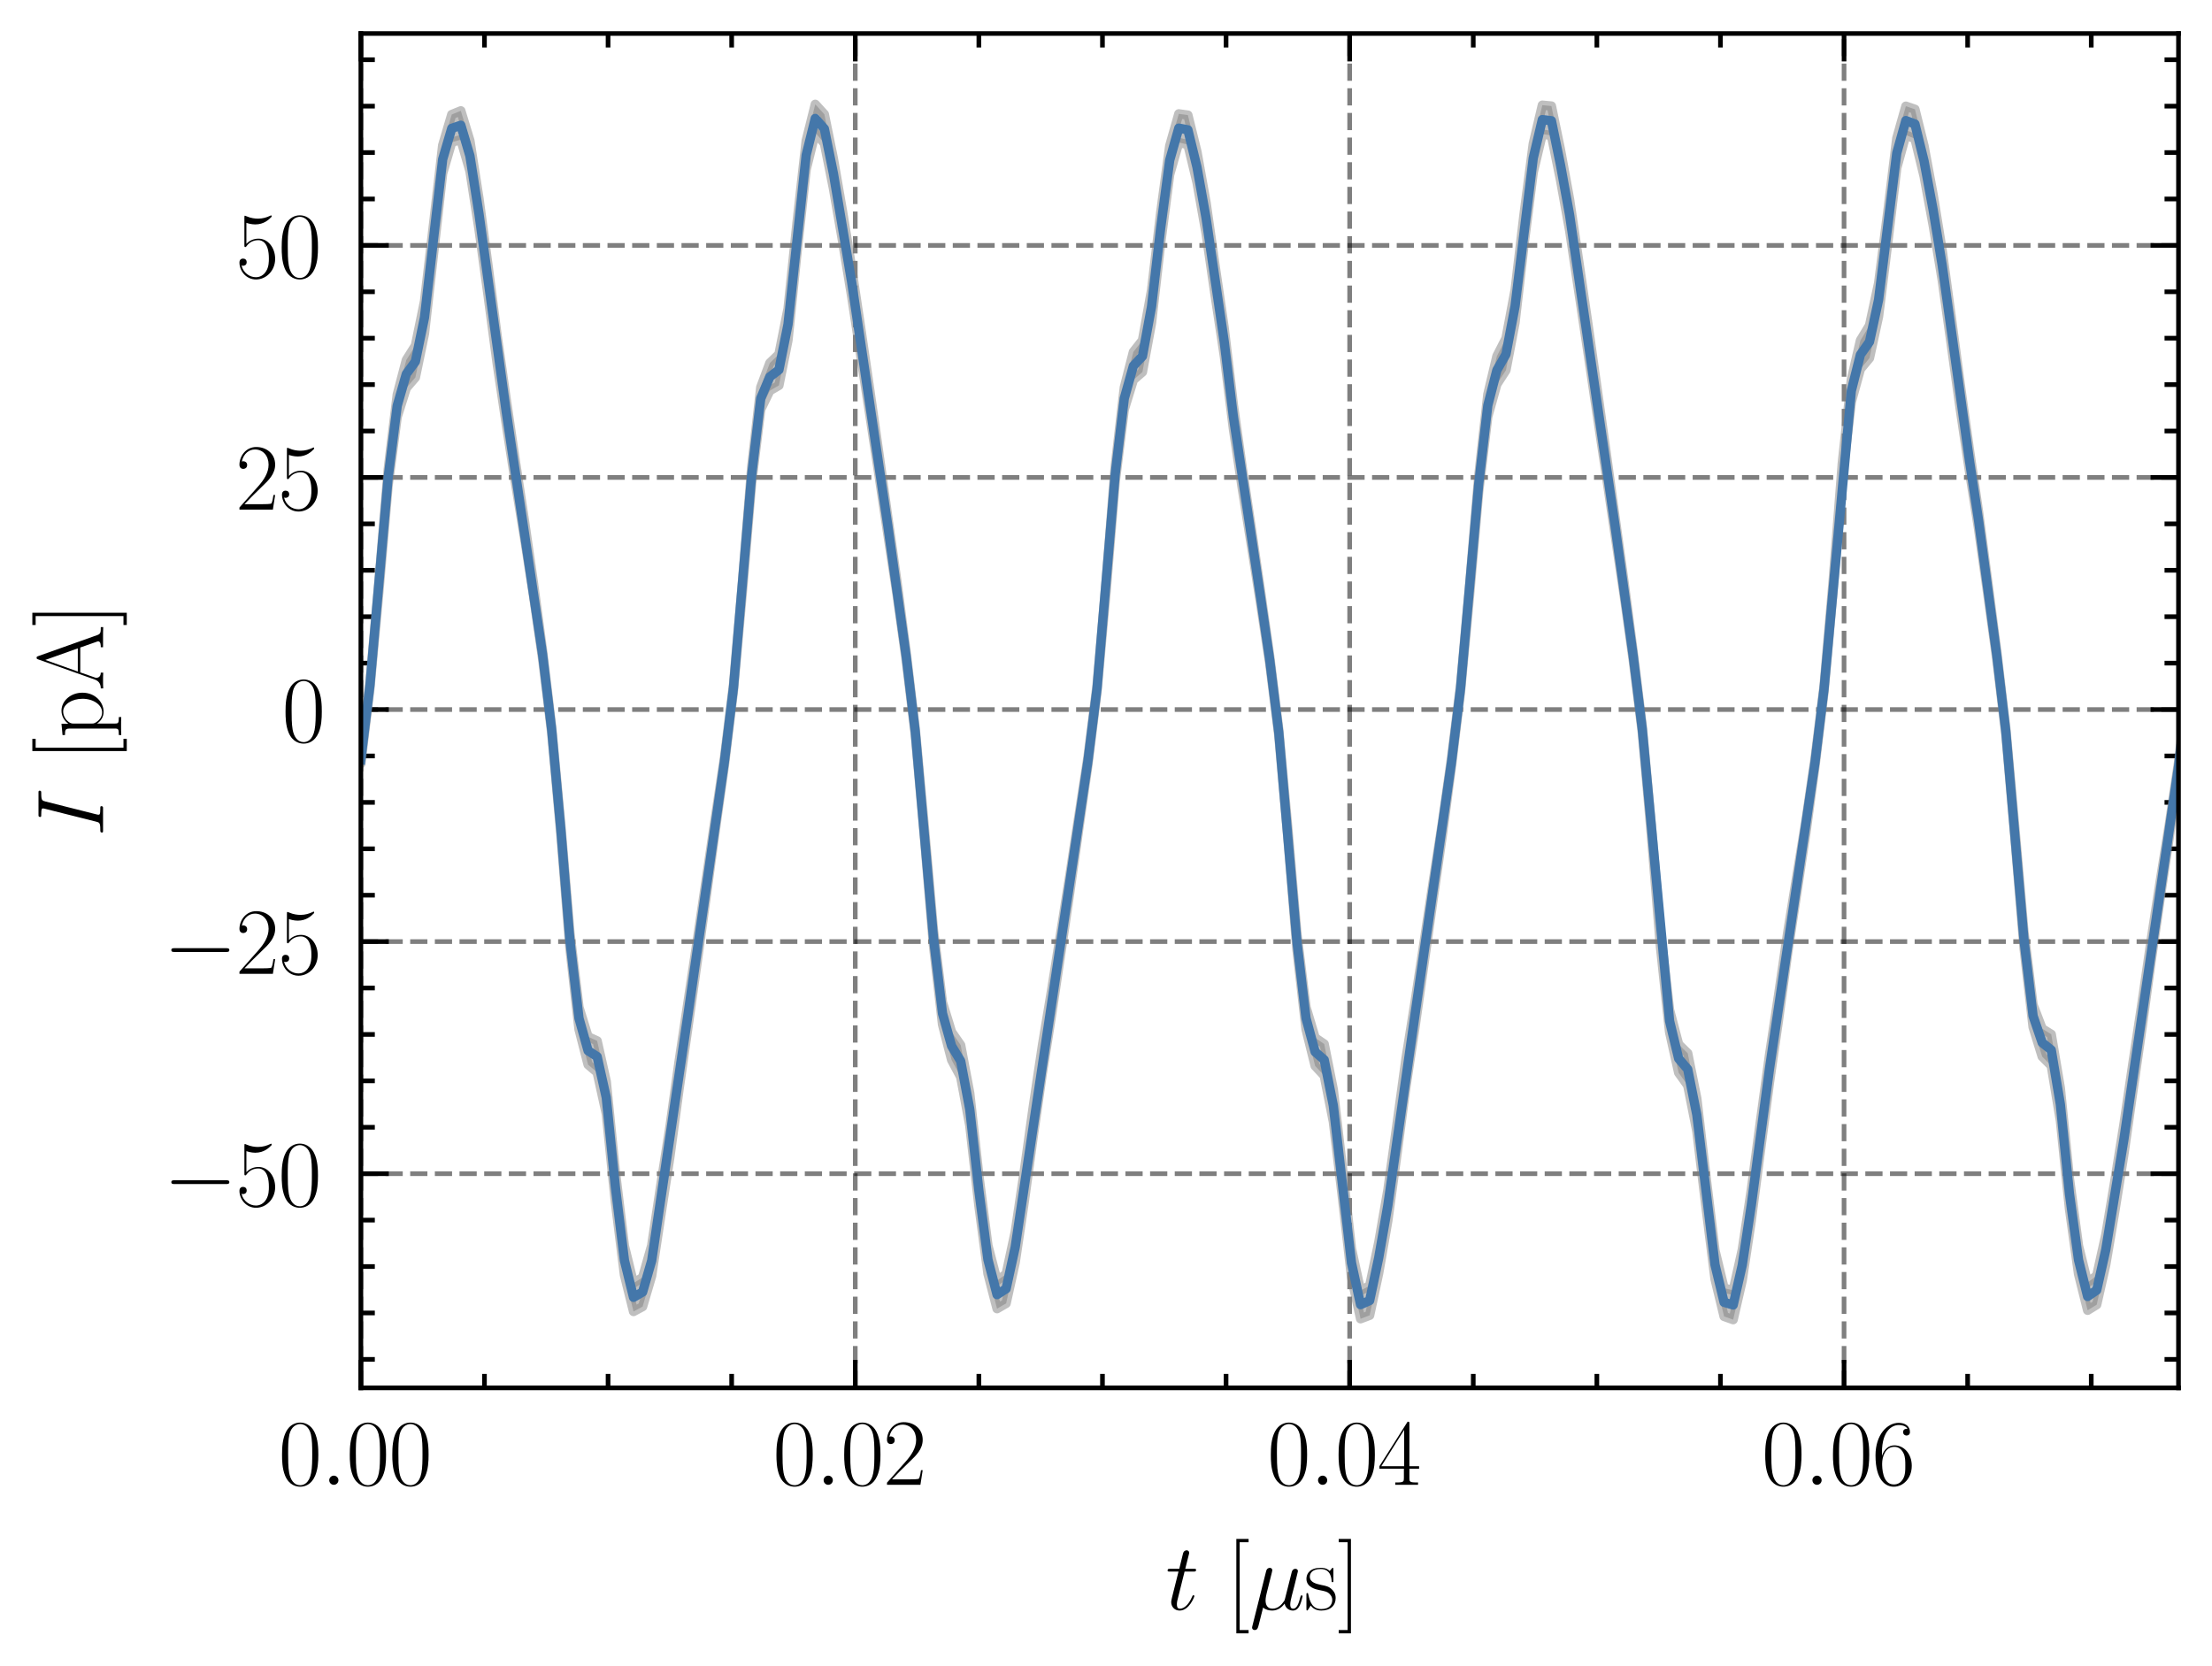 <?xml version="1.0" encoding="utf-8" standalone="no"?>
<!DOCTYPE svg PUBLIC "-//W3C//DTD SVG 1.1//EN"
  "http://www.w3.org/Graphics/SVG/1.1/DTD/svg11.dtd">
<svg xmlns:xlink="http://www.w3.org/1999/xlink" width="237.674pt" height="179.048pt" viewBox="0 0 237.674 179.048" xmlns="http://www.w3.org/2000/svg" version="1.1">
 <defs>
  <style type="text/css">*{stroke-linejoin: round; stroke-linecap: butt}</style>
 </defs>
 <g id="figure_1">
  <g id="patch_1">
   <path d="M -0 179.048 
L 237.674 179.048 
L 237.674 0 
L -0 0 
L -0 179.048 
z
" style="fill: none"/>
  </g>
  <g id="axes_1">
   <g id="patch_2">
    <path d="M 38.774 149.13 
L 234.074 149.13 
L 234.074 3.6 
L 38.774 3.6 
L 38.774 149.13 
z
" style="fill: none"/>
   </g>
   <g id="matplotlib.axis_1">
    <g id="xtick_1">
     <g id="line2d_1">
      <path d="M 38.774 149.13 
L 38.774 3.6 
" clip-path="url(#p22f5c2f7d2)" style="fill: none; stroke-dasharray: 1.85,0.8; stroke-dashoffset: 0; stroke: #000000; stroke-opacity: 0.5; stroke-width: 0.5"/>
     </g>
     <g id="line2d_2">
      <defs>
       <path id="m5f3b81dfc8" d="M 0 0 
L 0 -3 
" style="stroke: #000000; stroke-width: 0.5"/>
      </defs>
      <g>
       <use xlink:href="#m5f3b81dfc8" x="38.774" y="149.13" style="stroke: #000000; stroke-width: 0.5"/>
      </g>
     </g>
     <g id="line2d_3">
      <defs>
       <path id="m00f03b5a5a" d="M 0 0 
L 0 3 
" style="stroke: #000000; stroke-width: 0.5"/>
      </defs>
      <g>
       <use xlink:href="#m00f03b5a5a" x="38.774" y="3.6" style="stroke: #000000; stroke-width: 0.5"/>
      </g>
     </g>
     <g id="text_1">
      <!-- $\mathdefault{0.00}$ -->
      <g transform="translate(29.918 159.548) scale(0.1 -0.1)">
       <defs>
        <path id="CMR17-30" d="M 2688 2025 
C 2688 2416 2682 3080 2413 3591 
C 2176 4039 1798 4198 1466 4198 
C 1158 4198 768 4058 525 3597 
C 269 3118 243 2524 243 2025 
C 243 1661 250 1106 448 619 
C 723 -39 1216 -128 1466 -128 
C 1760 -128 2208 -7 2470 600 
C 2662 1042 2688 1559 2688 2025 
z
M 1466 -26 
C 1056 -26 813 325 723 812 
C 653 1188 653 1738 653 2096 
C 653 2588 653 2997 736 3387 
C 858 3929 1216 4096 1466 4096 
C 1728 4096 2067 3923 2189 3400 
C 2272 3036 2278 2607 2278 2096 
C 2278 1680 2278 1169 2202 792 
C 2067 95 1690 -26 1466 -26 
z
" transform="scale(0.016)"/>
        <path id="CMMI12-3a" d="M 1178 307 
C 1178 492 1024 619 870 619 
C 685 619 557 466 557 313 
C 557 128 710 0 864 0 
C 1050 0 1178 153 1178 307 
z
" transform="scale(0.016)"/>
       </defs>
       <use xlink:href="#CMR17-30" transform="scale(0.996)"/>
       <use xlink:href="#CMMI12-3a" transform="translate(45.69 0) scale(0.996)"/>
       <use xlink:href="#CMR17-30" transform="translate(72.788 0) scale(0.996)"/>
       <use xlink:href="#CMR17-30" transform="translate(118.478 0) scale(0.996)"/>
      </g>
     </g>
    </g>
    <g id="xtick_2">
     <g id="line2d_4">
      <path d="M 91.896 149.13 
L 91.896 3.6 
" clip-path="url(#p22f5c2f7d2)" style="fill: none; stroke-dasharray: 1.85,0.8; stroke-dashoffset: 0; stroke: #000000; stroke-opacity: 0.5; stroke-width: 0.5"/>
     </g>
     <g id="line2d_5">
      <g>
       <use xlink:href="#m5f3b81dfc8" x="91.896" y="149.13" style="stroke: #000000; stroke-width: 0.5"/>
      </g>
     </g>
     <g id="line2d_6">
      <g>
       <use xlink:href="#m00f03b5a5a" x="91.896" y="3.6" style="stroke: #000000; stroke-width: 0.5"/>
      </g>
     </g>
     <g id="text_2">
      <!-- $\mathdefault{0.02}$ -->
      <g transform="translate(83.04 159.548) scale(0.1 -0.1)">
       <defs>
        <path id="CMR17-32" d="M 2669 989 
L 2554 989 
C 2490 536 2438 459 2413 420 
C 2381 369 1920 369 1830 369 
L 602 369 
C 832 619 1280 1072 1824 1597 
C 2214 1967 2669 2402 2669 3035 
C 2669 3790 2067 4224 1395 4224 
C 691 4224 262 3604 262 3030 
C 262 2780 448 2748 525 2748 
C 589 2748 781 2787 781 3010 
C 781 3207 614 3264 525 3264 
C 486 3264 448 3258 422 3245 
C 544 3790 915 4058 1306 4058 
C 1862 4058 2227 3617 2227 3035 
C 2227 2479 1901 2000 1536 1584 
L 262 146 
L 262 0 
L 2515 0 
L 2669 989 
z
" transform="scale(0.016)"/>
       </defs>
       <use xlink:href="#CMR17-30" transform="scale(0.996)"/>
       <use xlink:href="#CMMI12-3a" transform="translate(45.69 0) scale(0.996)"/>
       <use xlink:href="#CMR17-30" transform="translate(72.788 0) scale(0.996)"/>
       <use xlink:href="#CMR17-32" transform="translate(118.478 0) scale(0.996)"/>
      </g>
     </g>
    </g>
    <g id="xtick_3">
     <g id="line2d_7">
      <path d="M 145.017 149.13 
L 145.017 3.6 
" clip-path="url(#p22f5c2f7d2)" style="fill: none; stroke-dasharray: 1.85,0.8; stroke-dashoffset: 0; stroke: #000000; stroke-opacity: 0.5; stroke-width: 0.5"/>
     </g>
     <g id="line2d_8">
      <g>
       <use xlink:href="#m5f3b81dfc8" x="145.017" y="149.13" style="stroke: #000000; stroke-width: 0.5"/>
      </g>
     </g>
     <g id="line2d_9">
      <g>
       <use xlink:href="#m00f03b5a5a" x="145.017" y="3.6" style="stroke: #000000; stroke-width: 0.5"/>
      </g>
     </g>
     <g id="text_3">
      <!-- $\mathdefault{0.04}$ -->
      <g transform="translate(136.162 159.548) scale(0.1 -0.1)">
       <defs>
        <path id="CMR17-34" d="M 2150 4122 
C 2150 4256 2144 4256 2029 4256 
L 128 1254 
L 128 1088 
L 1779 1088 
L 1779 457 
C 1779 224 1766 160 1318 160 
L 1197 160 
L 1197 0 
C 1402 0 1747 0 1965 0 
C 2182 0 2528 0 2733 0 
L 2733 160 
L 2611 160 
C 2163 160 2150 224 2150 457 
L 2150 1088 
L 2803 1088 
L 2803 1254 
L 2150 1254 
L 2150 4122 
z
M 1798 3703 
L 1798 1254 
L 256 1254 
L 1798 3703 
z
" transform="scale(0.016)"/>
       </defs>
       <use xlink:href="#CMR17-30" transform="scale(0.996)"/>
       <use xlink:href="#CMMI12-3a" transform="translate(45.69 0) scale(0.996)"/>
       <use xlink:href="#CMR17-30" transform="translate(72.788 0) scale(0.996)"/>
       <use xlink:href="#CMR17-34" transform="translate(118.478 0) scale(0.996)"/>
      </g>
     </g>
    </g>
    <g id="xtick_4">
     <g id="line2d_10">
      <path d="M 198.139 149.13 
L 198.139 3.6 
" clip-path="url(#p22f5c2f7d2)" style="fill: none; stroke-dasharray: 1.85,0.8; stroke-dashoffset: 0; stroke: #000000; stroke-opacity: 0.5; stroke-width: 0.5"/>
     </g>
     <g id="line2d_11">
      <g>
       <use xlink:href="#m5f3b81dfc8" x="198.139" y="149.13" style="stroke: #000000; stroke-width: 0.5"/>
      </g>
     </g>
     <g id="line2d_12">
      <g>
       <use xlink:href="#m00f03b5a5a" x="198.139" y="3.6" style="stroke: #000000; stroke-width: 0.5"/>
      </g>
     </g>
     <g id="text_4">
      <!-- $\mathdefault{0.06}$ -->
      <g transform="translate(189.283 159.548) scale(0.1 -0.1)">
       <defs>
        <path id="CMR17-36" d="M 678 2176 
C 678 3690 1395 4032 1811 4032 
C 1946 4032 2272 4009 2400 3776 
C 2298 3776 2106 3776 2106 3553 
C 2106 3381 2246 3323 2336 3323 
C 2394 3323 2566 3348 2566 3560 
C 2566 3954 2246 4179 1805 4179 
C 1043 4179 243 3390 243 1984 
C 243 253 966 -128 1478 -128 
C 2099 -128 2688 427 2688 1283 
C 2688 2081 2170 2662 1517 2662 
C 1126 2662 838 2407 678 1960 
L 678 2176 
z
M 1478 25 
C 691 25 691 1200 691 1436 
C 691 1896 909 2560 1504 2560 
C 1613 2560 1926 2560 2138 2120 
C 2253 1870 2253 1609 2253 1289 
C 2253 944 2253 690 2118 434 
C 1978 171 1773 25 1478 25 
z
" transform="scale(0.016)"/>
       </defs>
       <use xlink:href="#CMR17-30" transform="scale(0.996)"/>
       <use xlink:href="#CMMI12-3a" transform="translate(45.69 0) scale(0.996)"/>
       <use xlink:href="#CMR17-30" transform="translate(72.788 0) scale(0.996)"/>
       <use xlink:href="#CMR17-36" transform="translate(118.478 0) scale(0.996)"/>
      </g>
     </g>
    </g>
    <g id="xtick_5">
     <g id="line2d_13">
      <defs>
       <path id="m4585c72725" d="M 0 0 
L 0 -1.5 
" style="stroke: #000000; stroke-width: 0.5"/>
      </defs>
      <g>
       <use xlink:href="#m4585c72725" x="52.054" y="149.13" style="stroke: #000000; stroke-width: 0.5"/>
      </g>
     </g>
     <g id="line2d_14">
      <defs>
       <path id="m2c77b21da0" d="M 0 0 
L 0 1.5 
" style="stroke: #000000; stroke-width: 0.5"/>
      </defs>
      <g>
       <use xlink:href="#m2c77b21da0" x="52.054" y="3.6" style="stroke: #000000; stroke-width: 0.5"/>
      </g>
     </g>
    </g>
    <g id="xtick_6">
     <g id="line2d_15">
      <g>
       <use xlink:href="#m4585c72725" x="65.335" y="149.13" style="stroke: #000000; stroke-width: 0.5"/>
      </g>
     </g>
     <g id="line2d_16">
      <g>
       <use xlink:href="#m2c77b21da0" x="65.335" y="3.6" style="stroke: #000000; stroke-width: 0.5"/>
      </g>
     </g>
    </g>
    <g id="xtick_7">
     <g id="line2d_17">
      <g>
       <use xlink:href="#m4585c72725" x="78.615" y="149.13" style="stroke: #000000; stroke-width: 0.5"/>
      </g>
     </g>
     <g id="line2d_18">
      <g>
       <use xlink:href="#m2c77b21da0" x="78.615" y="3.6" style="stroke: #000000; stroke-width: 0.5"/>
      </g>
     </g>
    </g>
    <g id="xtick_8">
     <g id="line2d_19">
      <g>
       <use xlink:href="#m4585c72725" x="105.176" y="149.13" style="stroke: #000000; stroke-width: 0.5"/>
      </g>
     </g>
     <g id="line2d_20">
      <g>
       <use xlink:href="#m2c77b21da0" x="105.176" y="3.6" style="stroke: #000000; stroke-width: 0.5"/>
      </g>
     </g>
    </g>
    <g id="xtick_9">
     <g id="line2d_21">
      <g>
       <use xlink:href="#m4585c72725" x="118.456" y="149.13" style="stroke: #000000; stroke-width: 0.5"/>
      </g>
     </g>
     <g id="line2d_22">
      <g>
       <use xlink:href="#m2c77b21da0" x="118.456" y="3.6" style="stroke: #000000; stroke-width: 0.5"/>
      </g>
     </g>
    </g>
    <g id="xtick_10">
     <g id="line2d_23">
      <g>
       <use xlink:href="#m4585c72725" x="131.737" y="149.13" style="stroke: #000000; stroke-width: 0.5"/>
      </g>
     </g>
     <g id="line2d_24">
      <g>
       <use xlink:href="#m2c77b21da0" x="131.737" y="3.6" style="stroke: #000000; stroke-width: 0.5"/>
      </g>
     </g>
    </g>
    <g id="xtick_11">
     <g id="line2d_25">
      <g>
       <use xlink:href="#m4585c72725" x="158.298" y="149.13" style="stroke: #000000; stroke-width: 0.5"/>
      </g>
     </g>
     <g id="line2d_26">
      <g>
       <use xlink:href="#m2c77b21da0" x="158.298" y="3.6" style="stroke: #000000; stroke-width: 0.5"/>
      </g>
     </g>
    </g>
    <g id="xtick_12">
     <g id="line2d_27">
      <g>
       <use xlink:href="#m4585c72725" x="171.578" y="149.13" style="stroke: #000000; stroke-width: 0.5"/>
      </g>
     </g>
     <g id="line2d_28">
      <g>
       <use xlink:href="#m2c77b21da0" x="171.578" y="3.6" style="stroke: #000000; stroke-width: 0.5"/>
      </g>
     </g>
    </g>
    <g id="xtick_13">
     <g id="line2d_29">
      <g>
       <use xlink:href="#m4585c72725" x="184.858" y="149.13" style="stroke: #000000; stroke-width: 0.5"/>
      </g>
     </g>
     <g id="line2d_30">
      <g>
       <use xlink:href="#m2c77b21da0" x="184.858" y="3.6" style="stroke: #000000; stroke-width: 0.5"/>
      </g>
     </g>
    </g>
    <g id="xtick_14">
     <g id="line2d_31">
      <g>
       <use xlink:href="#m4585c72725" x="211.419" y="149.13" style="stroke: #000000; stroke-width: 0.5"/>
      </g>
     </g>
     <g id="line2d_32">
      <g>
       <use xlink:href="#m2c77b21da0" x="211.419" y="3.6" style="stroke: #000000; stroke-width: 0.5"/>
      </g>
     </g>
    </g>
    <g id="xtick_15">
     <g id="line2d_33">
      <g>
       <use xlink:href="#m4585c72725" x="224.7" y="149.13" style="stroke: #000000; stroke-width: 0.5"/>
      </g>
     </g>
     <g id="line2d_34">
      <g>
       <use xlink:href="#m2c77b21da0" x="224.7" y="3.6" style="stroke: #000000; stroke-width: 0.5"/>
      </g>
     </g>
    </g>
    <g id="text_5">
     <!-- $t$ [$\mu$s] -->
     <g transform="translate(125.231 172.958) scale(0.1 -0.1)">
      <defs>
       <path id="CMMI12-74" d="M 1286 2566 
L 1875 2566 
C 1997 2566 2061 2566 2061 2681 
C 2061 2752 2022 2752 1894 2752 
L 1331 2752 
L 1568 3692 
C 1594 3781 1594 3794 1594 3840 
C 1594 3943 1510 4000 1427 4000 
C 1376 4000 1229 3981 1178 3775 
L 928 2752 
L 326 2752 
C 198 2752 141 2752 141 2630 
C 141 2566 186 2566 307 2566 
L 877 2566 
L 454 881 
C 403 658 384 594 384 511 
C 384 211 595 -64 954 -64 
C 1600 -64 1946 868 1946 912 
C 1946 951 1920 970 1882 970 
C 1869 970 1843 970 1830 944 
C 1824 938 1818 931 1773 829 
C 1638 511 1344 64 973 64 
C 781 64 768 224 768 364 
C 768 370 768 492 787 568 
L 1286 2566 
z
" transform="scale(0.016)"/>
       <path id="CMR17-5b" d="M 1504 -1600 
L 1504 -1377 
L 902 -1377 
L 902 4544 
L 1504 4544 
L 1504 4767 
L 678 4767 
L 678 -1600 
L 1504 -1600 
z
" transform="scale(0.016)"/>
       <path id="CMMI12-16" d="M 922 140 
C 1082 -6 1318 -64 1536 -64 
C 1946 -64 2227 208 2374 405 
C 2438 69 2707 -64 2931 -64 
C 3123 -64 3277 50 3392 277 
C 3494 493 3584 879 3584 903 
C 3584 935 3558 960 3520 960 
C 3462 960 3456 928 3430 834 
C 3334 461 3213 64 2950 64 
C 2765 64 2752 229 2752 358 
C 2752 504 2810 735 2854 926 
L 3034 1615 
C 3059 1737 3130 2023 3162 2139 
C 3200 2292 3270 2567 3270 2592 
C 3270 2688 3194 2752 3098 2752 
C 3040 2752 2906 2726 2854 2535 
L 2406 760 
C 2374 632 2374 619 2291 517 
C 2214 409 1965 64 1562 64 
C 1203 64 1088 326 1088 625 
C 1088 811 1146 1034 1171 1143 
L 1459 2293 
C 1491 2414 1542 2618 1542 2657 
C 1542 2759 1459 2816 1376 2816 
C 1318 2816 1178 2797 1126 2592 
L 198 -1107 
C 192 -1139 179 -1177 179 -1216 
C 179 -1312 256 -1376 352 -1376 
C 538 -1376 576 -1228 621 -1050 
L 922 140 
z
" transform="scale(0.016)"/>
       <path id="CMR17-73" d="M 1978 2697 
C 1978 2813 1971 2819 1933 2819 
C 1907 2819 1901 2813 1824 2717 
C 1805 2691 1747 2626 1728 2601 
C 1523 2819 1235 2819 1126 2819 
C 416 2819 160 2447 160 2076 
C 160 1498 813 1365 998 1325 
C 1402 1243 1542 1217 1677 1101 
C 1760 1025 1901 884 1901 654 
C 1901 384 1747 38 1158 38 
C 602 38 403 460 288 1021 
C 269 1110 269 1117 218 1117 
C 166 1117 160 1110 160 983 
L 160 63 
C 160 -51 166 -58 205 -58 
C 237 -58 243 -51 275 0 
C 314 57 410 211 448 276 
C 576 103 800 -64 1158 -64 
C 1792 -64 2131 283 2131 784 
C 2131 1112 1958 1285 1875 1362 
C 1683 1561 1459 1606 1190 1657 
C 838 1735 390 1825 390 2217 
C 390 2383 480 2737 1126 2737 
C 1811 2737 1850 2094 1862 1888 
C 1869 1856 1901 1849 1920 1849 
C 1978 1849 1978 1869 1978 1978 
L 1978 2697 
z
" transform="scale(0.016)"/>
       <path id="CMR17-5d" d="M 915 4767 
L 90 4767 
L 90 4544 
L 691 4544 
L 691 -1377 
L 90 -1377 
L 90 -1600 
L 915 -1600 
L 915 4767 
z
" transform="scale(0.016)"/>
      </defs>
      <use xlink:href="#CMMI12-74" transform="scale(0.996)"/>
      <use xlink:href="#CMR17-5b" transform="translate(65.302 0) scale(0.996)"/>
      <use xlink:href="#CMMI12-16" transform="translate(90.173 0) scale(0.996)"/>
      <use xlink:href="#CMR17-73" transform="translate(148.865 0) scale(0.996)"/>
      <use xlink:href="#CMR17-5d" transform="translate(184.666 0) scale(0.996)"/>
     </g>
    </g>
   </g>
   <g id="matplotlib.axis_2">
    <g id="ytick_1">
     <g id="line2d_35">
      <path d="M 38.774 126.116 
L 234.074 126.116 
" clip-path="url(#p22f5c2f7d2)" style="fill: none; stroke-dasharray: 1.85,0.8; stroke-dashoffset: 0; stroke: #000000; stroke-opacity: 0.5; stroke-width: 0.5"/>
     </g>
     <g id="line2d_36">
      <defs>
       <path id="m648f94096f" d="M 0 0 
L 3 0 
" style="stroke: #000000; stroke-width: 0.5"/>
      </defs>
      <g>
       <use xlink:href="#m648f94096f" x="38.774" y="126.116" style="stroke: #000000; stroke-width: 0.5"/>
      </g>
     </g>
     <g id="line2d_37">
      <defs>
       <path id="ma2f2d015ed" d="M 0 0 
L -3 0 
" style="stroke: #000000; stroke-width: 0.5"/>
      </defs>
      <g>
       <use xlink:href="#ma2f2d015ed" x="234.074" y="126.116" style="stroke: #000000; stroke-width: 0.5"/>
      </g>
     </g>
     <g id="text_6">
      <!-- $\mathdefault{−50}$ -->
      <g transform="translate(17.563 129.575) scale(0.1 -0.1)">
       <defs>
        <path id="CMSY10-0" d="M 4218 1472 
C 4326 1472 4442 1472 4442 1600 
C 4442 1728 4326 1728 4218 1728 
L 755 1728 
C 646 1728 531 1728 531 1600 
C 531 1472 646 1472 755 1472 
L 4218 1472 
z
" transform="scale(0.016)"/>
        <path id="CMR17-35" d="M 730 3692 
C 794 3666 1056 3584 1325 3584 
C 1920 3584 2246 3911 2432 4100 
C 2432 4157 2432 4192 2394 4192 
C 2387 4192 2374 4192 2323 4163 
C 2099 4058 1837 3973 1517 3973 
C 1325 3973 1037 3999 723 4139 
C 653 4171 640 4171 634 4171 
C 602 4171 595 4164 595 4037 
L 595 2203 
C 595 2089 595 2057 659 2057 
C 691 2057 704 2070 736 2114 
C 941 2401 1222 2522 1542 2522 
C 1766 2522 2246 2382 2246 1289 
C 2246 1085 2246 715 2054 421 
C 1894 159 1645 25 1370 25 
C 947 25 518 320 403 814 
C 429 807 480 795 506 795 
C 589 795 749 840 749 1038 
C 749 1210 627 1280 506 1280 
C 358 1280 262 1190 262 1011 
C 262 454 704 -128 1382 -128 
C 2042 -128 2669 440 2669 1264 
C 2669 2030 2170 2624 1549 2624 
C 1222 2624 947 2503 730 2274 
L 730 3692 
z
" transform="scale(0.016)"/>
       </defs>
       <use xlink:href="#CMSY10-0" transform="scale(0.996)"/>
       <use xlink:href="#CMR17-35" transform="translate(77.487 0) scale(0.996)"/>
       <use xlink:href="#CMR17-30" transform="translate(123.178 0) scale(0.996)"/>
      </g>
     </g>
    </g>
    <g id="ytick_2">
     <g id="line2d_38">
      <path d="M 38.774 101.178 
L 234.074 101.178 
" clip-path="url(#p22f5c2f7d2)" style="fill: none; stroke-dasharray: 1.85,0.8; stroke-dashoffset: 0; stroke: #000000; stroke-opacity: 0.5; stroke-width: 0.5"/>
     </g>
     <g id="line2d_39">
      <g>
       <use xlink:href="#m648f94096f" x="38.774" y="101.178" style="stroke: #000000; stroke-width: 0.5"/>
      </g>
     </g>
     <g id="line2d_40">
      <g>
       <use xlink:href="#ma2f2d015ed" x="234.074" y="101.178" style="stroke: #000000; stroke-width: 0.5"/>
      </g>
     </g>
     <g id="text_7">
      <!-- $\mathdefault{−25}$ -->
      <g transform="translate(17.563 104.638) scale(0.1 -0.1)">
       <use xlink:href="#CMSY10-0" transform="scale(0.996)"/>
       <use xlink:href="#CMR17-32" transform="translate(77.487 0) scale(0.996)"/>
       <use xlink:href="#CMR17-35" transform="translate(123.178 0) scale(0.996)"/>
      </g>
     </g>
    </g>
    <g id="ytick_3">
     <g id="line2d_41">
      <path d="M 38.774 76.241 
L 234.074 76.241 
" clip-path="url(#p22f5c2f7d2)" style="fill: none; stroke-dasharray: 1.85,0.8; stroke-dashoffset: 0; stroke: #000000; stroke-opacity: 0.5; stroke-width: 0.5"/>
     </g>
     <g id="line2d_42">
      <g>
       <use xlink:href="#m648f94096f" x="38.774" y="76.241" style="stroke: #000000; stroke-width: 0.5"/>
      </g>
     </g>
     <g id="line2d_43">
      <g>
       <use xlink:href="#ma2f2d015ed" x="234.074" y="76.241" style="stroke: #000000; stroke-width: 0.5"/>
      </g>
     </g>
     <g id="text_8">
      <!-- $\mathdefault{0}$ -->
      <g transform="translate(30.293 79.7) scale(0.1 -0.1)">
       <use xlink:href="#CMR17-30" transform="scale(0.996)"/>
      </g>
     </g>
    </g>
    <g id="ytick_4">
     <g id="line2d_44">
      <path d="M 38.774 51.304 
L 234.074 51.304 
" clip-path="url(#p22f5c2f7d2)" style="fill: none; stroke-dasharray: 1.85,0.8; stroke-dashoffset: 0; stroke: #000000; stroke-opacity: 0.5; stroke-width: 0.5"/>
     </g>
     <g id="line2d_45">
      <g>
       <use xlink:href="#m648f94096f" x="38.774" y="51.304" style="stroke: #000000; stroke-width: 0.5"/>
      </g>
     </g>
     <g id="line2d_46">
      <g>
       <use xlink:href="#ma2f2d015ed" x="234.074" y="51.304" style="stroke: #000000; stroke-width: 0.5"/>
      </g>
     </g>
     <g id="text_9">
      <!-- $\mathdefault{25}$ -->
      <g transform="translate(25.311 54.763) scale(0.1 -0.1)">
       <use xlink:href="#CMR17-32" transform="scale(0.996)"/>
       <use xlink:href="#CMR17-35" transform="translate(45.69 0) scale(0.996)"/>
      </g>
     </g>
    </g>
    <g id="ytick_5">
     <g id="line2d_47">
      <path d="M 38.774 26.367 
L 234.074 26.367 
" clip-path="url(#p22f5c2f7d2)" style="fill: none; stroke-dasharray: 1.85,0.8; stroke-dashoffset: 0; stroke: #000000; stroke-opacity: 0.5; stroke-width: 0.5"/>
     </g>
     <g id="line2d_48">
      <g>
       <use xlink:href="#m648f94096f" x="38.774" y="26.367" style="stroke: #000000; stroke-width: 0.5"/>
      </g>
     </g>
     <g id="line2d_49">
      <g>
       <use xlink:href="#ma2f2d015ed" x="234.074" y="26.367" style="stroke: #000000; stroke-width: 0.5"/>
      </g>
     </g>
     <g id="text_10">
      <!-- $\mathdefault{50}$ -->
      <g transform="translate(25.311 29.826) scale(0.1 -0.1)">
       <use xlink:href="#CMR17-35" transform="scale(0.996)"/>
       <use xlink:href="#CMR17-30" transform="translate(45.69 0) scale(0.996)"/>
      </g>
     </g>
    </g>
    <g id="ytick_6">
     <g id="line2d_50">
      <defs>
       <path id="mdf728c5c66" d="M 0 0 
L 1.5 0 
" style="stroke: #000000; stroke-width: 0.5"/>
      </defs>
      <g>
       <use xlink:href="#mdf728c5c66" x="38.774" y="146.066" style="stroke: #000000; stroke-width: 0.5"/>
      </g>
     </g>
     <g id="line2d_51">
      <defs>
       <path id="mc85ee0bb19" d="M 0 0 
L -1.5 0 
" style="stroke: #000000; stroke-width: 0.5"/>
      </defs>
      <g>
       <use xlink:href="#mc85ee0bb19" x="234.074" y="146.066" style="stroke: #000000; stroke-width: 0.5"/>
      </g>
     </g>
    </g>
    <g id="ytick_7">
     <g id="line2d_52">
      <g>
       <use xlink:href="#mdf728c5c66" x="38.774" y="141.078" style="stroke: #000000; stroke-width: 0.5"/>
      </g>
     </g>
     <g id="line2d_53">
      <g>
       <use xlink:href="#mc85ee0bb19" x="234.074" y="141.078" style="stroke: #000000; stroke-width: 0.5"/>
      </g>
     </g>
    </g>
    <g id="ytick_8">
     <g id="line2d_54">
      <g>
       <use xlink:href="#mdf728c5c66" x="38.774" y="136.091" style="stroke: #000000; stroke-width: 0.5"/>
      </g>
     </g>
     <g id="line2d_55">
      <g>
       <use xlink:href="#mc85ee0bb19" x="234.074" y="136.091" style="stroke: #000000; stroke-width: 0.5"/>
      </g>
     </g>
    </g>
    <g id="ytick_9">
     <g id="line2d_56">
      <g>
       <use xlink:href="#mdf728c5c66" x="38.774" y="131.103" style="stroke: #000000; stroke-width: 0.5"/>
      </g>
     </g>
     <g id="line2d_57">
      <g>
       <use xlink:href="#mc85ee0bb19" x="234.074" y="131.103" style="stroke: #000000; stroke-width: 0.5"/>
      </g>
     </g>
    </g>
    <g id="ytick_10">
     <g id="line2d_58">
      <g>
       <use xlink:href="#mdf728c5c66" x="38.774" y="121.128" style="stroke: #000000; stroke-width: 0.5"/>
      </g>
     </g>
     <g id="line2d_59">
      <g>
       <use xlink:href="#mc85ee0bb19" x="234.074" y="121.128" style="stroke: #000000; stroke-width: 0.5"/>
      </g>
     </g>
    </g>
    <g id="ytick_11">
     <g id="line2d_60">
      <g>
       <use xlink:href="#mdf728c5c66" x="38.774" y="116.141" style="stroke: #000000; stroke-width: 0.5"/>
      </g>
     </g>
     <g id="line2d_61">
      <g>
       <use xlink:href="#mc85ee0bb19" x="234.074" y="116.141" style="stroke: #000000; stroke-width: 0.5"/>
      </g>
     </g>
    </g>
    <g id="ytick_12">
     <g id="line2d_62">
      <g>
       <use xlink:href="#mdf728c5c66" x="38.774" y="111.153" style="stroke: #000000; stroke-width: 0.5"/>
      </g>
     </g>
     <g id="line2d_63">
      <g>
       <use xlink:href="#mc85ee0bb19" x="234.074" y="111.153" style="stroke: #000000; stroke-width: 0.5"/>
      </g>
     </g>
    </g>
    <g id="ytick_13">
     <g id="line2d_64">
      <g>
       <use xlink:href="#mdf728c5c66" x="38.774" y="106.166" style="stroke: #000000; stroke-width: 0.5"/>
      </g>
     </g>
     <g id="line2d_65">
      <g>
       <use xlink:href="#mc85ee0bb19" x="234.074" y="106.166" style="stroke: #000000; stroke-width: 0.5"/>
      </g>
     </g>
    </g>
    <g id="ytick_14">
     <g id="line2d_66">
      <g>
       <use xlink:href="#mdf728c5c66" x="38.774" y="96.191" style="stroke: #000000; stroke-width: 0.5"/>
      </g>
     </g>
     <g id="line2d_67">
      <g>
       <use xlink:href="#mc85ee0bb19" x="234.074" y="96.191" style="stroke: #000000; stroke-width: 0.5"/>
      </g>
     </g>
    </g>
    <g id="ytick_15">
     <g id="line2d_68">
      <g>
       <use xlink:href="#mdf728c5c66" x="38.774" y="91.204" style="stroke: #000000; stroke-width: 0.5"/>
      </g>
     </g>
     <g id="line2d_69">
      <g>
       <use xlink:href="#mc85ee0bb19" x="234.074" y="91.204" style="stroke: #000000; stroke-width: 0.5"/>
      </g>
     </g>
    </g>
    <g id="ytick_16">
     <g id="line2d_70">
      <g>
       <use xlink:href="#mdf728c5c66" x="38.774" y="86.216" style="stroke: #000000; stroke-width: 0.5"/>
      </g>
     </g>
     <g id="line2d_71">
      <g>
       <use xlink:href="#mc85ee0bb19" x="234.074" y="86.216" style="stroke: #000000; stroke-width: 0.5"/>
      </g>
     </g>
    </g>
    <g id="ytick_17">
     <g id="line2d_72">
      <g>
       <use xlink:href="#mdf728c5c66" x="38.774" y="81.229" style="stroke: #000000; stroke-width: 0.5"/>
      </g>
     </g>
     <g id="line2d_73">
      <g>
       <use xlink:href="#mc85ee0bb19" x="234.074" y="81.229" style="stroke: #000000; stroke-width: 0.5"/>
      </g>
     </g>
    </g>
    <g id="ytick_18">
     <g id="line2d_74">
      <g>
       <use xlink:href="#mdf728c5c66" x="38.774" y="71.254" style="stroke: #000000; stroke-width: 0.5"/>
      </g>
     </g>
     <g id="line2d_75">
      <g>
       <use xlink:href="#mc85ee0bb19" x="234.074" y="71.254" style="stroke: #000000; stroke-width: 0.5"/>
      </g>
     </g>
    </g>
    <g id="ytick_19">
     <g id="line2d_76">
      <g>
       <use xlink:href="#mdf728c5c66" x="38.774" y="66.266" style="stroke: #000000; stroke-width: 0.5"/>
      </g>
     </g>
     <g id="line2d_77">
      <g>
       <use xlink:href="#mc85ee0bb19" x="234.074" y="66.266" style="stroke: #000000; stroke-width: 0.5"/>
      </g>
     </g>
    </g>
    <g id="ytick_20">
     <g id="line2d_78">
      <g>
       <use xlink:href="#mdf728c5c66" x="38.774" y="61.279" style="stroke: #000000; stroke-width: 0.5"/>
      </g>
     </g>
     <g id="line2d_79">
      <g>
       <use xlink:href="#mc85ee0bb19" x="234.074" y="61.279" style="stroke: #000000; stroke-width: 0.5"/>
      </g>
     </g>
    </g>
    <g id="ytick_21">
     <g id="line2d_80">
      <g>
       <use xlink:href="#mdf728c5c66" x="38.774" y="56.291" style="stroke: #000000; stroke-width: 0.5"/>
      </g>
     </g>
     <g id="line2d_81">
      <g>
       <use xlink:href="#mc85ee0bb19" x="234.074" y="56.291" style="stroke: #000000; stroke-width: 0.5"/>
      </g>
     </g>
    </g>
    <g id="ytick_22">
     <g id="line2d_82">
      <g>
       <use xlink:href="#mdf728c5c66" x="38.774" y="46.316" style="stroke: #000000; stroke-width: 0.5"/>
      </g>
     </g>
     <g id="line2d_83">
      <g>
       <use xlink:href="#mc85ee0bb19" x="234.074" y="46.316" style="stroke: #000000; stroke-width: 0.5"/>
      </g>
     </g>
    </g>
    <g id="ytick_23">
     <g id="line2d_84">
      <g>
       <use xlink:href="#mdf728c5c66" x="38.774" y="41.329" style="stroke: #000000; stroke-width: 0.5"/>
      </g>
     </g>
     <g id="line2d_85">
      <g>
       <use xlink:href="#mc85ee0bb19" x="234.074" y="41.329" style="stroke: #000000; stroke-width: 0.5"/>
      </g>
     </g>
    </g>
    <g id="ytick_24">
     <g id="line2d_86">
      <g>
       <use xlink:href="#mdf728c5c66" x="38.774" y="36.341" style="stroke: #000000; stroke-width: 0.5"/>
      </g>
     </g>
     <g id="line2d_87">
      <g>
       <use xlink:href="#mc85ee0bb19" x="234.074" y="36.341" style="stroke: #000000; stroke-width: 0.5"/>
      </g>
     </g>
    </g>
    <g id="ytick_25">
     <g id="line2d_88">
      <g>
       <use xlink:href="#mdf728c5c66" x="38.774" y="31.354" style="stroke: #000000; stroke-width: 0.5"/>
      </g>
     </g>
     <g id="line2d_89">
      <g>
       <use xlink:href="#mc85ee0bb19" x="234.074" y="31.354" style="stroke: #000000; stroke-width: 0.5"/>
      </g>
     </g>
    </g>
    <g id="ytick_26">
     <g id="line2d_90">
      <g>
       <use xlink:href="#mdf728c5c66" x="38.774" y="21.379" style="stroke: #000000; stroke-width: 0.5"/>
      </g>
     </g>
     <g id="line2d_91">
      <g>
       <use xlink:href="#mc85ee0bb19" x="234.074" y="21.379" style="stroke: #000000; stroke-width: 0.5"/>
      </g>
     </g>
    </g>
    <g id="ytick_27">
     <g id="line2d_92">
      <g>
       <use xlink:href="#mdf728c5c66" x="38.774" y="16.392" style="stroke: #000000; stroke-width: 0.5"/>
      </g>
     </g>
     <g id="line2d_93">
      <g>
       <use xlink:href="#mc85ee0bb19" x="234.074" y="16.392" style="stroke: #000000; stroke-width: 0.5"/>
      </g>
     </g>
    </g>
    <g id="ytick_28">
     <g id="line2d_94">
      <g>
       <use xlink:href="#mdf728c5c66" x="38.774" y="11.404" style="stroke: #000000; stroke-width: 0.5"/>
      </g>
     </g>
     <g id="line2d_95">
      <g>
       <use xlink:href="#mc85ee0bb19" x="234.074" y="11.404" style="stroke: #000000; stroke-width: 0.5"/>
      </g>
     </g>
    </g>
    <g id="ytick_29">
     <g id="line2d_96">
      <g>
       <use xlink:href="#mdf728c5c66" x="38.774" y="6.417" style="stroke: #000000; stroke-width: 0.5"/>
      </g>
     </g>
     <g id="line2d_97">
      <g>
       <use xlink:href="#mc85ee0bb19" x="234.074" y="6.417" style="stroke: #000000; stroke-width: 0.5"/>
      </g>
     </g>
    </g>
    <g id="text_11">
     <!-- $I$ [pA] -->
     <g transform="translate(11.072 89.877) rotate(-90) scale(0.1 -0.1)">
      <defs>
       <path id="CMMI12-49" d="M 2355 3880 
C 2413 4103 2426 4167 2893 4167 
C 3034 4167 3085 4167 3085 4288 
C 3085 4352 3014 4352 2995 4352 
C 2880 4352 2739 4352 2624 4352 
L 1837 4352 
C 1709 4352 1562 4352 1434 4352 
C 1382 4352 1312 4352 1312 4231 
C 1312 4167 1363 4167 1491 4167 
C 1888 4167 1888 4116 1888 4046 
C 1888 4002 1875 3963 1862 3906 
L 998 472 
C 941 249 928 185 461 185 
C 320 185 262 185 262 64 
C 262 0 326 0 358 0 
C 474 0 614 0 730 0 
L 1517 0 
C 1645 0 1786 0 1914 0 
C 1965 0 2042 0 2042 115 
C 2042 185 2003 185 1862 185 
C 1466 185 1466 236 1466 312 
C 1466 325 1466 357 1491 459 
L 2355 3880 
z
" transform="scale(0.016)"/>
       <path id="CMR17-70" d="M 1408 -1063 
C 998 -1063 973 -1037 973 -789 
L 973 402 
C 1158 134 1427 -38 1766 -38 
C 2406 -38 3053 523 3053 1388 
C 3053 2191 2496 2802 1837 2802 
C 1453 2802 1139 2592 960 2338 
L 960 2802 
L 198 2732 
L 198 2567 
C 576 2567 634 2528 634 2223 
L 634 -789 
C 634 -1031 608 -1063 198 -1063 
L 198 -1228 
C 352 -1216 634 -1216 800 -1216 
C 966 -1216 1254 -1216 1408 -1228 
L 1408 -1063 
z
M 973 2012 
C 973 2102 973 2235 1222 2471 
C 1254 2497 1472 2688 1792 2688 
C 2259 2688 2643 2108 2643 1382 
C 2643 656 2234 64 1728 64 
C 1498 64 1248 172 1056 472 
C 973 612 973 650 973 752 
L 973 2012 
z
" transform="scale(0.016)"/>
       <path id="CMR17-41" d="M 2323 4378 
C 2291 4461 2278 4480 2214 4480 
C 2150 4480 2138 4461 2106 4378 
L 749 566 
C 627 223 371 153 147 153 
L 147 -13 
C 262 0 518 0 640 0 
C 800 0 1056 0 1210 -13 
L 1210 153 
C 909 153 864 361 864 439 
C 864 497 877 530 890 569 
L 1229 1536 
L 2906 1536 
L 3290 442 
C 3322 365 3322 352 3322 327 
C 3322 153 3046 153 2925 153 
L 2925 0 
C 3110 0 3443 0 3642 0 
C 3808 0 4128 0 4282 -13 
L 4282 153 
C 3942 153 3827 153 3744 387 
L 2323 4378 
z
M 2067 3893 
L 2848 1702 
L 1286 1702 
L 2067 3893 
z
" transform="scale(0.016)"/>
      </defs>
      <use xlink:href="#CMMI12-49" transform="scale(0.996)"/>
      <use xlink:href="#CMR17-5b" transform="translate(80.932 0) scale(0.996)"/>
      <use xlink:href="#CMR17-70" transform="translate(105.804 0) scale(0.996)"/>
      <use xlink:href="#CMR17-41" transform="translate(156.699 0) scale(0.996)"/>
      <use xlink:href="#CMR17-5d" transform="translate(225.771 0) scale(0.996)"/>
     </g>
    </g>
   </g>
   <g id="PolyCollection_1">
    <path d="M 38.774 81.227 
L 38.774 82.053 
L 39.751 73.961 
L 40.727 63.411 
L 41.704 52.173 
L 42.68 44.786 
L 43.657 41.691 
L 44.633 40.558 
L 45.61 35.852 
L 46.586 27.271 
L 47.563 18.636 
L 48.539 15.278 
L 49.516 15.013 
L 50.492 18.378 
L 51.469 24.66 
L 52.445 31.786 
L 53.422 39.094 
L 54.398 45.6 
L 55.375 51.844 
L 56.351 57.766 
L 57.328 64.046 
L 58.304 70.819 
L 59.281 78.81 
L 60.257 89.637 
L 61.234 101.885 
L 62.21 110.596 
L 63.187 114.399 
L 64.163 115.228 
L 65.14 119.659 
L 66.116 129.153 
L 67.093 137 
L 68.069 140.925 
L 69.046 140.402 
L 70.022 137.089 
L 70.999 130.632 
L 71.975 124.333 
L 72.952 117.13 
L 73.928 110.321 
L 74.905 103.422 
L 75.881 96.329 
L 76.858 89.206 
L 77.834 82.277 
L 78.811 74.219 
L 79.787 63.398 
L 80.764 51.894 
L 81.74 43.986 
L 82.717 41.982 
L 83.693 41.415 
L 84.67 36.551 
L 85.646 27.06 
L 86.623 18.205 
L 87.599 14.251 
L 88.576 15.397 
L 89.552 20.269 
L 90.529 25.903 
L 91.505 31.832 
L 92.482 38.19 
L 93.458 44.565 
L 94.435 50.988 
L 95.411 57.512 
L 96.388 63.914 
L 97.364 70.926 
L 98.341 78.973 
L 99.317 89.889 
L 100.294 101.562 
L 101.27 110.086 
L 102.247 113.893 
L 103.223 115.721 
L 104.2 120.939 
L 105.176 129.543 
L 106.153 136.863 
L 107.129 140.622 
L 108.106 140.053 
L 109.082 135.646 
L 110.059 129.111 
L 111.035 121.991 
L 112.012 115.234 
L 112.988 109.081 
L 113.965 102.543 
L 114.941 95.927 
L 115.918 89.014 
L 116.894 82.206 
L 117.871 74.342 
L 118.847 63.549 
L 119.824 51.802 
L 120.8 44.002 
L 121.777 40.822 
L 122.753 39.973 
L 123.73 34.697 
L 124.706 26.185 
L 125.683 18.752 
L 126.659 15.306 
L 127.636 15.538 
L 128.612 19.589 
L 129.589 25.076 
L 130.565 31.773 
L 131.542 38.215 
L 132.518 46.05 
L 133.495 52.601 
L 134.471 58.678 
L 135.448 64.859 
L 136.424 71.295 
L 137.401 79.056 
L 138.377 90.07 
L 139.354 102.048 
L 140.33 110.604 
L 141.307 114.532 
L 142.283 115.585 
L 143.26 120.513 
L 144.236 128.658 
L 145.213 137.212 
L 146.189 141.705 
L 147.166 141.337 
L 148.142 136.782 
L 149.119 131.178 
L 150.095 124.068 
L 151.072 116.713 
L 152.048 110.316 
L 153.025 103.436 
L 154.001 96.521 
L 154.978 89.735 
L 155.954 82.374 
L 156.931 74.329 
L 157.907 63.927 
L 158.884 52.839 
L 159.86 44.759 
L 160.837 41.28 
L 161.813 39.778 
L 162.79 34.645 
L 163.766 26.205 
L 164.743 18.525 
L 165.719 14.41 
L 166.696 14.559 
L 167.672 19.345 
L 168.649 24.754 
L 169.625 31.259 
L 170.602 37.752 
L 171.578 44.309 
L 172.555 50.832 
L 173.531 57.425 
L 174.508 63.961 
L 175.484 70.94 
L 176.461 78.743 
L 177.437 89.736 
L 178.414 101.775 
L 179.39 110.896 
L 180.367 115.268 
L 181.343 116.629 
L 182.32 121.557 
L 183.296 129.655 
L 184.273 137.437 
L 185.249 141.454 
L 186.226 141.803 
L 187.202 137.568 
L 188.179 131.096 
L 189.155 123.635 
L 190.132 116.288 
L 191.108 109.53 
L 192.085 102.395 
L 193.061 95.953 
L 194.038 89.496 
L 195.014 82.358 
L 195.991 74.329 
L 196.967 63.47 
L 197.944 51.512 
L 198.92 43.198 
L 199.897 39.651 
L 200.873 38.479 
L 201.85 33.995 
L 202.826 26.182 
L 203.803 18.046 
L 204.779 14.504 
L 205.756 14.908 
L 206.732 18.922 
L 207.709 24.186 
L 208.685 30.105 
L 209.662 37.066 
L 210.638 44.073 
L 211.615 50.65 
L 212.591 56.829 
L 213.568 63.74 
L 214.544 70.809 
L 215.521 78.953 
L 216.497 90.076 
L 217.474 101.849 
L 218.45 110.365 
L 219.427 113.532 
L 220.403 114.513 
L 221.38 120.399 
L 222.356 129.886 
L 223.333 136.898 
L 224.309 140.795 
L 225.286 140.194 
L 226.262 135.887 
L 227.239 130.12 
L 228.215 123.998 
L 229.192 117.128 
L 230.168 110.354 
L 231.145 103.201 
L 232.121 96.424 
L 233.098 89.864 
L 234.074 82.84 
L 235.051 74.559 
L 236.027 64.015 
L 237.004 52.701 
L 237.98 44.834 
L 238.957 41.798 
L 239.933 41.368 
L 240.91 36.347 
L 241.886 27.521 
L 242.863 19.731 
L 243.839 15.779 
L 244.816 16.506 
L 245.792 20.055 
L 246.769 26.122 
L 247.745 32.204 
L 248.722 38.81 
L 249.698 45.229 
L 250.675 51.181 
L 251.651 57.628 
L 252.628 64.59 
L 253.604 71.274 
L 254.581 78.949 
L 255.557 90.049 
L 256.534 102.009 
L 257.51 110.855 
L 258.487 114.424 
L 259.463 116.431 
L 260.44 121.261 
L 261.416 130.667 
L 262.393 138.476 
L 263.369 142.515 
L 264.346 140.9 
L 265.322 135.339 
L 266.299 129.671 
L 267.275 123.724 
L 268.252 117.134 
L 269.228 109.761 
L 270.205 103.337 
L 271.181 96.639 
L 272.158 89.688 
L 273.134 82.353 
L 274.111 74.329 
L 275.087 63.582 
L 276.064 51.771 
L 277.04 43.786 
L 278.017 40.341 
L 278.993 39.608 
L 279.97 34.778 
L 280.946 25.458 
L 281.923 18.098 
L 282.899 14.874 
L 283.876 15.781 
L 284.852 20.127 
L 285.829 25.77 
L 286.805 31.654 
L 287.782 38.111 
L 288.758 44.963 
L 289.735 50.876 
L 290.711 56.74 
L 291.688 63.417 
L 292.664 70.777 
L 293.641 78.667 
L 294.617 89.58 
L 295.594 101.594 
L 296.57 110.961 
L 297.547 114.881 
L 298.523 116.274 
L 299.5 120.611 
L 300.476 129.164 
L 301.453 137.287 
L 302.429 140.784 
L 303.406 140.36 
L 304.382 137.666 
L 305.359 132.547 
L 306.335 125.464 
L 307.312 117.978 
L 308.288 111.208 
L 309.265 103.974 
L 310.241 96.828 
L 311.218 90.057 
L 312.194 82.697 
L 313.171 74.4 
L 314.147 63.888 
L 315.124 52.409 
L 316.1 44.473 
L 317.077 41.508 
L 318.053 40.425 
L 319.03 35.544 
L 320.006 26.782 
L 320.983 19.151 
L 321.959 15.438 
L 322.936 16.453 
L 323.912 20.324 
L 324.889 25.597 
L 325.865 31.544 
L 326.842 38.102 
L 327.818 44.705 
L 328.795 51.538 
L 329.771 58.215 
L 330.748 64.263 
L 331.724 70.906 
L 332.701 78.833 
L 333.677 90.182 
L 334.654 102.178 
L 335.63 110.301 
L 336.607 114.089 
L 337.583 116.061 
L 338.56 121.162 
L 339.536 129.384 
L 340.513 136.266 
L 341.489 140.024 
L 342.466 140.933 
L 343.442 137.398 
L 344.419 131.415 
L 345.395 123.801 
L 346.372 117.862 
L 347.348 111.265 
L 348.325 104.171 
L 349.301 96.704 
L 350.278 89.831 
L 351.254 82.599 
L 352.231 74.549 
L 353.207 63.743 
L 354.184 52.393 
L 355.16 44.354 
L 356.137 40.783 
L 357.113 39.607 
L 358.09 35.012 
L 359.066 25.889 
L 360.043 18.603 
L 361.019 15.058 
L 361.996 15.936 
L 362.972 19.422 
L 363.949 25.609 
L 364.925 32.729 
L 365.902 39.403 
L 366.878 44.956 
L 367.855 51.117 
L 368.831 57.788 
L 369.808 64.249 
L 370.784 70.901 
L 371.761 78.922 
L 372.737 90.121 
L 373.714 102.713 
L 374.69 111.956 
L 375.667 115.993 
L 376.643 116.715 
L 377.62 121.718 
L 378.596 129.882 
L 379.573 137.408 
L 380.549 141.356 
L 381.526 140.333 
L 382.502 135.815 
L 383.479 129.924 
L 384.455 124.233 
L 385.432 117.148 
L 386.408 109.694 
L 387.385 103.404 
L 388.361 97.042 
L 389.338 89.919 
L 390.314 82.51 
L 391.291 74.226 
L 392.267 63.503 
L 393.244 52.42 
L 394.22 45.727 
L 395.197 42.544 
L 396.173 41.673 
L 397.15 36.167 
L 398.126 26.798 
L 399.103 18.442 
L 400.079 14.321 
L 401.056 15.13 
L 402.032 19.064 
L 403.009 24.097 
L 403.985 31.041 
L 404.962 38.701 
L 405.938 45.422 
L 406.915 51.979 
L 407.891 58.351 
L 408.868 64.329 
L 409.844 70.937 
L 410.821 78.921 
L 411.797 89.8 
L 412.774 101.504 
L 413.75 109.837 
L 414.727 113.649 
L 415.703 114.871 
L 416.68 119.634 
L 417.656 128.623 
L 418.633 137.321 
L 419.609 140.17 
L 420.586 139.481 
L 421.562 136.09 
L 422.539 129.994 
L 423.515 124.077 
L 424.492 117.153 
L 425.468 111.179 
L 426.445 104.421 
L 427.421 97.311 
L 428.398 90.193 
L 429.374 82.662 
L 430.351 74.273 
L 431.327 63.517 
L 432.304 51.798 
L 433.28 43.668 
L 434.257 40.267 
L 435.233 38.829 
L 436.21 33.87 
L 437.186 25.383 
L 438.163 18.126 
L 439.139 14.924 
L 440.116 15.433 
L 441.092 19.113 
L 442.069 24.868 
L 443.045 31.036 
L 444.022 38.009 
L 444.998 44.766 
L 445.975 51.604 
L 446.951 57.825 
L 447.928 64.206 
L 448.904 71.178 
L 449.881 79.239 
L 450.857 90.108 
L 451.834 101.878 
L 452.81 109.971 
L 453.787 113.689 
L 454.763 114.698 
L 455.74 119.555 
L 456.716 129.195 
L 457.693 136.817 
L 458.669 140.455 
L 459.646 139.689 
L 460.622 136.094 
L 461.599 130.715 
L 462.575 124.647 
L 463.552 118.339 
L 464.528 111.455 
L 465.505 104.157 
L 466.481 97.119 
L 467.458 89.932 
L 468.434 82.697 
L 469.411 74.489 
L 470.387 63.948 
L 471.364 52.913 
L 472.34 44.673 
L 473.317 40.882 
L 474.293 39.598 
L 475.27 34.452 
L 476.246 24.831 
L 477.223 16.909 
L 478.199 13.435 
L 479.176 13.445 
L 480.152 17.31 
L 481.129 22.875 
L 482.105 31.403 
L 483.082 38.807 
L 484.058 45.625 
L 485.035 51.682 
L 486.011 57.271 
L 486.988 63.511 
L 487.964 70.454 
L 488.941 78.436 
L 489.917 89.495 
L 490.894 101.309 
L 491.87 109.653 
L 492.847 113.68 
L 493.823 115.08 
L 494.8 120.025 
L 495.776 129.284 
L 496.753 136.635 
L 497.729 140.042 
L 498.706 140.469 
L 499.682 136.672 
L 500.659 131.505 
L 501.635 124.984 
L 502.612 117.981 
L 503.588 110.455 
L 504.565 103.7 
L 505.541 96.751 
L 506.518 90.014 
L 507.494 82.646 
L 508.471 74.456 
L 509.447 63.931 
L 510.424 52.519 
L 511.4 44.119 
L 512.377 40.737 
L 513.353 39.486 
L 514.33 35.189 
L 515.306 25.58 
L 516.283 16.861 
L 517.259 13.529 
L 518.236 13.714 
L 519.212 18.727 
L 520.189 24.87 
L 521.165 31.561 
L 522.142 38.773 
L 523.118 45.242 
L 524.095 51.719 
L 525.071 57.982 
L 526.048 64.333 
L 527.024 71.073 
L 528.001 78.705 
L 528.977 89.467 
L 529.954 101.33 
L 530.93 110.287 
L 531.907 114.127 
L 532.883 116.294 
L 533.86 121.671 
L 534.836 130.978 
L 535.813 138.568 
L 536.789 141.361 
L 537.766 140.645 
L 538.742 137.051 
L 539.719 130.74 
L 540.695 123.333 
L 541.672 116.537 
L 542.648 109.831 
L 543.625 103.235 
L 544.601 96.882 
L 545.578 89.756 
L 546.554 82.585 
L 547.531 74.47 
L 548.507 63.902 
L 549.484 52.499 
L 550.46 44.542 
L 551.437 41.072 
L 552.413 40.268 
L 553.39 36.039 
L 554.366 26.956 
L 555.343 18.601 
L 556.319 14.26 
L 557.296 14.948 
L 558.272 19.497 
L 559.249 25.951 
L 560.225 32.013 
L 561.202 38.82 
L 562.178 44.62 
L 563.155 51.033 
L 564.131 57.449 
L 565.108 63.988 
L 566.084 70.741 
L 567.061 78.673 
L 568.037 89.661 
L 569.014 101.489 
L 569.99 110.102 
L 570.967 113.815 
L 571.943 115.313 
L 572.92 121.617 
L 573.896 130.547 
L 574.873 138.008 
L 575.849 142.248 
L 576.826 140.961 
L 577.802 136.83 
L 578.779 130.284 
L 579.755 123.62 
L 580.732 117.493 
L 581.708 110.304 
L 582.685 103.419 
L 583.661 96.916 
L 584.638 89.877 
L 585.614 82.654 
L 586.591 74.416 
L 587.567 63.707 
L 588.544 52.58 
L 589.52 44.713 
L 590.497 41.06 
L 591.473 40.309 
L 592.45 36.034 
L 593.426 26.558 
L 594.403 17.969 
L 595.379 14.279 
L 596.356 15.063 
L 597.332 18.837 
L 598.309 24.617 
L 599.285 31.113 
L 600.262 38.19 
L 601.238 44.763 
L 602.215 50.992 
L 603.191 57.291 
L 604.168 63.88 
L 605.144 70.76 
L 606.121 78.7 
L 607.097 89.61 
L 608.074 101.346 
L 609.05 109.522 
L 610.027 112.856 
L 611.003 114.597 
L 611.98 119.422 
L 612.956 128.952 
L 613.933 137.247 
L 614.909 140.269 
L 615.886 139.844 
L 616.862 136.058 
L 617.839 130.873 
L 618.815 124.525 
L 619.792 117.733 
L 620.768 110.783 
L 621.745 103.602 
L 622.721 96.591 
L 623.698 89.558 
L 624.674 82.308 
L 625.651 74.395 
L 626.627 63.866 
L 627.604 52.58 
L 628.58 44.482 
L 629.557 41.514 
L 630.533 39.954 
L 631.51 35.173 
L 632.486 25.52 
L 633.463 17.081 
L 634.439 14.673 
L 635.416 14.856 
L 636.392 18.785 
L 637.369 24.807 
L 638.345 30.778 
L 639.322 38.125 
L 640.298 44.762 
L 641.275 51.241 
L 642.251 57.678 
L 643.228 64.312 
L 644.204 70.991 
L 645.181 78.737 
L 646.157 89.28 
L 647.134 100.944 
L 648.11 110.089 
L 649.087 113.926 
L 650.063 116.035 
L 651.04 121.267 
L 652.016 130.688 
L 652.993 138.223 
L 653.969 141.841 
L 654.946 141.452 
L 655.922 137.52 
L 656.899 130.895 
L 657.875 124.454 
L 658.852 116.754 
L 659.828 109.869 
L 660.805 103.478 
L 661.781 96.786 
L 662.758 89.757 
L 663.734 82.426 
L 664.711 74.38 
L 665.687 63.604 
L 666.664 52.137 
L 667.64 44.159 
L 668.617 41.566 
L 669.593 40.83 
L 670.57 36.046 
L 671.546 26.886 
L 672.523 18.66 
L 673.499 15.643 
L 674.476 16.481 
L 675.452 20.462 
L 676.429 26.193 
L 677.405 31.773 
L 678.382 38.448 
L 679.358 44.951 
L 680.335 51.048 
L 681.311 57.309 
L 682.288 64.133 
L 683.264 71.028 
L 684.241 79.029 
L 685.217 89.934 
L 686.194 101.818 
L 687.17 110.209 
L 688.147 114.062 
L 689.123 115.554 
L 690.1 121.053 
L 691.076 130.291 
L 692.053 137.336 
L 693.029 139.756 
L 694.006 139.168 
L 694.982 135.231 
L 695.959 129.682 
L 696.935 123.655 
L 697.912 117.685 
L 698.888 111.675 
L 699.865 104.431 
L 700.841 97.352 
L 701.818 90.415 
L 702.794 83.086 
L 703.771 74.9 
L 704.747 64.051 
L 705.724 52.549 
L 706.7 44.695 
L 707.677 41.945 
L 708.653 41.192 
L 709.63 35.549 
L 710.606 26.414 
L 711.583 17.971 
L 712.559 14.299 
L 713.536 14.873 
L 714.512 18.439 
L 715.489 24.045 
L 716.465 30.503 
L 717.442 37.54 
L 718.418 43.635 
L 719.395 50.569 
L 720.371 57.335 
L 721.348 63.872 
L 722.324 70.698 
L 723.301 78.72 
L 724.277 89.678 
L 725.254 101.327 
L 726.23 109.986 
L 727.207 114.156 
L 728.183 115.476 
L 729.16 120.046 
L 730.136 130.186 
L 731.113 138.602 
L 732.089 141.424 
L 733.066 140.733 
L 734.042 137.384 
L 735.019 130.373 
L 735.995 123.123 
L 736.972 116.843 
L 737.948 110.162 
L 738.925 102.93 
L 739.901 96.228 
L 740.878 89.331 
L 741.854 82.455 
L 742.831 74.262 
L 743.807 63.32 
L 744.784 51.603 
L 745.76 43.305 
L 746.737 40.25 
L 747.713 39.892 
L 748.69 34.129 
L 749.666 24.883 
L 750.643 16.984 
L 751.619 13.647 
L 752.596 15.431 
L 753.572 19.359 
L 754.549 25.012 
L 755.525 31.548 
L 756.502 38.832 
L 757.478 45.039 
L 758.455 51.096 
L 759.431 57.723 
L 760.408 64.141 
L 761.384 70.805 
L 762.361 78.73 
L 763.337 89.967 
L 764.314 102.148 
L 765.29 111.186 
L 766.267 114.677 
L 767.243 115.897 
L 768.22 120.361 
L 769.196 128.444 
L 770.173 136.172 
L 771.149 139.485 
L 772.126 139.525 
L 773.102 135.904 
L 774.079 130.551 
L 775.055 123.291 
L 776.032 116.019 
L 777.008 108.964 
L 777.985 102.594 
L 778.961 96.119 
L 779.938 89.237 
L 780.914 82.129 
L 781.891 74.268 
L 782.867 63.883 
L 783.844 52.375 
L 784.82 44.455 
L 785.797 41.601 
L 786.773 40.28 
L 787.75 34.9 
L 788.726 26.179 
L 789.703 17.998 
L 790.679 14.142 
L 791.656 14.735 
L 792.632 19.002 
L 793.609 24.591 
L 794.585 31.12 
L 795.562 38.183 
L 796.538 44.777 
L 797.515 51.029 
L 798.491 57.215 
L 799.468 63.754 
L 800.444 70.705 
L 801.421 78.874 
L 802.397 89.974 
L 803.374 101.925 
L 804.35 110.731 
L 805.327 114.635 
L 806.303 116.143 
L 807.28 121.282 
L 808.256 130.57 
L 809.233 138.113 
L 810.209 141.837 
L 811.186 140.717 
L 812.162 137.284 
L 813.139 131.825 
L 814.115 125.257 
L 815.092 118.216 
L 816.068 111.212 
L 817.045 104.698 
L 818.021 97.665 
L 818.998 90.431 
L 818.998 89.089 
L 818.998 89.089 
L 818.021 95.819 
L 817.045 102.398 
L 816.068 108.545 
L 815.092 115.238 
L 814.115 122.101 
L 813.139 128.534 
L 812.162 134.014 
L 811.186 137.552 
L 810.209 138.692 
L 809.233 134.965 
L 808.256 127.251 
L 807.28 117.779 
L 806.303 112.716 
L 805.327 111.622 
L 804.35 108.341 
L 803.374 100.222 
L 802.397 88.882 
L 801.421 78.174 
L 800.444 69.844 
L 799.468 62.417 
L 798.491 55.364 
L 797.515 48.736 
L 796.538 42.092 
L 795.562 35.162 
L 794.585 27.872 
L 793.609 21.26 
L 792.632 15.679 
L 791.656 11.539 
L 790.679 11.102 
L 789.703 14.95 
L 788.726 22.89 
L 787.75 31.414 
L 786.773 36.848 
L 785.797 38.594 
L 784.82 42.086 
L 783.844 50.687 
L 782.867 62.792 
L 781.891 73.566 
L 780.914 81.287 
L 779.938 87.925 
L 778.961 94.329 
L 777.985 100.344 
L 777.008 106.322 
L 776.032 113.076 
L 775.055 120.116 
L 774.079 127.28 
L 773.102 132.642 
L 772.126 136.332 
L 771.149 136.445 
L 770.173 133.145 
L 769.196 125.253 
L 768.22 116.926 
L 767.243 112.479 
L 766.267 111.675 
L 765.29 108.824 
L 764.314 100.465 
L 763.337 88.867 
L 762.361 77.972 
L 761.384 69.878 
L 760.408 62.778 
L 759.431 55.864 
L 758.455 48.795 
L 757.478 42.346 
L 756.502 35.83 
L 755.525 28.322 
L 754.549 21.716 
L 753.572 16.116 
L 752.596 12.311 
L 751.619 10.539 
L 750.643 13.822 
L 749.666 21.558 
L 748.69 30.608 
L 747.713 36.478 
L 746.737 37.234 
L 745.76 40.927 
L 744.784 49.916 
L 743.807 62.228 
L 742.831 73.528 
L 741.854 81.549 
L 740.878 87.992 
L 739.901 94.404 
L 738.925 100.659 
L 737.948 107.481 
L 736.972 113.868 
L 735.995 119.947 
L 735.019 127.069 
L 734.042 134.062 
L 733.066 137.532 
L 732.089 138.344 
L 731.113 135.466 
L 730.136 126.838 
L 729.16 116.567 
L 728.183 112.048 
L 727.207 111.127 
L 726.23 107.602 
L 725.254 99.643 
L 724.277 88.603 
L 723.301 78.044 
L 722.324 69.857 
L 721.348 62.566 
L 720.371 55.512 
L 719.395 48.275 
L 718.418 40.931 
L 717.442 34.554 
L 716.465 27.32 
L 715.489 20.773 
L 714.512 15.225 
L 713.536 11.81 
L 712.559 11.365 
L 711.583 14.934 
L 710.606 23.179 
L 709.63 32.096 
L 708.653 37.81 
L 707.677 38.979 
L 706.7 42.339 
L 705.724 50.873 
L 704.747 62.969 
L 703.771 74.162 
L 702.794 82.144 
L 701.818 89.007 
L 700.841 95.466 
L 699.865 102.083 
L 698.888 108.939 
L 697.912 114.663 
L 696.935 120.434 
L 695.959 126.396 
L 694.982 131.997 
L 694.006 136.04 
L 693.029 136.726 
L 692.053 134.216 
L 691.076 126.952 
L 690.1 117.56 
L 689.123 112.16 
L 688.147 111.061 
L 687.17 107.859 
L 686.194 100.132 
L 685.217 88.837 
L 684.241 78.323 
L 683.264 70.177 
L 682.288 62.826 
L 681.311 55.474 
L 680.335 48.761 
L 679.358 42.254 
L 678.382 35.459 
L 677.405 28.574 
L 676.429 22.923 
L 675.452 17.153 
L 674.476 13.353 
L 673.499 12.646 
L 672.523 15.603 
L 671.546 23.642 
L 670.57 32.608 
L 669.593 37.43 
L 668.617 38.567 
L 667.64 41.779 
L 666.664 50.446 
L 665.687 62.526 
L 664.711 73.708 
L 663.734 81.584 
L 662.758 88.436 
L 661.781 94.976 
L 660.805 101.216 
L 659.828 107.212 
L 658.852 113.78 
L 657.875 121.224 
L 656.899 127.542 
L 655.922 134.209 
L 654.946 138.223 
L 653.969 138.746 
L 652.993 135.084 
L 652.016 127.361 
L 651.04 117.759 
L 650.063 112.603 
L 649.087 110.936 
L 648.11 107.726 
L 647.134 99.293 
L 646.157 88.211 
L 645.181 78.049 
L 644.204 70.127 
L 643.228 62.986 
L 642.251 55.853 
L 641.275 48.906 
L 640.298 42.026 
L 639.322 35.096 
L 638.345 27.524 
L 637.369 21.5 
L 636.392 15.551 
L 635.416 11.738 
L 634.439 11.679 
L 633.463 14.039 
L 632.486 22.263 
L 631.51 31.712 
L 630.533 36.52 
L 629.557 38.497 
L 628.58 42.089 
L 627.604 50.899 
L 626.627 62.79 
L 625.651 73.712 
L 624.674 81.473 
L 623.698 88.258 
L 622.721 94.771 
L 621.745 101.331 
L 620.768 108.101 
L 619.792 114.706 
L 618.815 121.293 
L 617.839 127.586 
L 616.862 132.783 
L 615.886 136.697 
L 614.909 137.235 
L 613.933 134.136 
L 612.956 125.67 
L 611.98 115.993 
L 611.003 111.208 
L 610.027 109.888 
L 609.05 107.177 
L 608.074 99.662 
L 607.097 88.53 
L 606.121 77.984 
L 605.144 69.873 
L 604.168 62.512 
L 603.191 55.451 
L 602.215 48.682 
L 601.238 42.086 
L 600.262 35.22 
L 599.285 27.928 
L 598.309 21.355 
L 597.332 15.575 
L 596.356 11.893 
L 595.379 11.226 
L 594.403 14.895 
L 593.426 23.3 
L 592.45 32.574 
L 591.473 36.876 
L 590.497 38.044 
L 589.52 42.34 
L 588.544 50.9 
L 587.567 62.616 
L 586.591 73.712 
L 585.614 81.781 
L 584.638 88.54 
L 583.661 95.071 
L 582.685 101.136 
L 581.708 107.603 
L 580.732 114.479 
L 579.755 120.44 
L 578.779 127.013 
L 577.802 133.596 
L 576.826 137.854 
L 575.849 139.168 
L 574.873 134.928 
L 573.896 127.256 
L 572.92 118.1 
L 571.943 111.885 
L 570.967 110.806 
L 569.99 107.706 
L 569.014 99.799 
L 568.037 88.588 
L 567.061 77.963 
L 566.084 69.87 
L 565.108 62.663 
L 564.131 55.647 
L 563.155 48.749 
L 562.178 41.918 
L 561.202 35.825 
L 560.225 28.793 
L 559.249 22.658 
L 558.272 16.199 
L 557.296 11.749 
L 556.319 11.197 
L 555.343 15.525 
L 554.366 23.662 
L 553.39 32.576 
L 552.413 36.875 
L 551.437 38.063 
L 550.46 42.181 
L 549.484 50.827 
L 548.507 62.819 
L 547.531 73.741 
L 546.554 81.696 
L 545.578 88.408 
L 544.601 95.036 
L 543.625 100.95 
L 542.648 107.138 
L 541.672 113.523 
L 540.695 120.083 
L 539.719 127.372 
L 538.742 133.719 
L 537.766 137.451 
L 536.789 138.286 
L 535.813 135.43 
L 534.836 127.613 
L 533.86 118.152 
L 532.883 112.865 
L 531.907 111.119 
L 530.93 107.923 
L 529.954 99.652 
L 528.977 88.391 
L 528.001 78.013 
L 527.024 70.236 
L 526.048 63.006 
L 525.071 56.176 
L 524.095 49.474 
L 523.118 42.583 
L 522.142 35.814 
L 521.165 28.367 
L 520.189 21.563 
L 519.212 15.42 
L 518.236 10.504 
L 517.259 10.452 
L 516.283 13.713 
L 515.306 22.239 
L 514.33 31.674 
L 513.353 36.034 
L 512.377 37.709 
L 511.4 41.736 
L 510.424 50.849 
L 509.447 62.867 
L 508.471 73.769 
L 507.494 81.788 
L 506.518 88.69 
L 505.541 94.931 
L 504.565 101.42 
L 503.588 107.778 
L 502.612 114.992 
L 501.635 121.781 
L 500.659 128.206 
L 499.682 133.43 
L 498.706 137.34 
L 497.729 136.993 
L 496.753 133.615 
L 495.776 126.045 
L 494.8 116.584 
L 493.823 111.688 
L 492.847 110.678 
L 491.87 107.29 
L 490.894 99.631 
L 489.917 88.441 
L 488.941 77.753 
L 487.964 69.578 
L 486.988 62.144 
L 486.011 55.417 
L 485.035 49.396 
L 484.058 42.929 
L 483.082 35.804 
L 482.105 28.146 
L 481.129 19.477 
L 480.152 13.944 
L 479.176 10.215 
L 478.199 10.334 
L 477.223 13.744 
L 476.246 21.489 
L 475.27 30.964 
L 474.293 36.184 
L 473.317 37.876 
L 472.34 42.308 
L 471.364 51.235 
L 470.387 62.859 
L 469.411 73.777 
L 468.434 81.808 
L 467.458 88.589 
L 466.481 95.277 
L 465.505 101.831 
L 464.528 108.737 
L 463.552 115.277 
L 462.575 121.411 
L 461.599 127.419 
L 460.622 132.878 
L 459.646 136.591 
L 458.669 137.434 
L 457.693 133.788 
L 456.716 125.939 
L 455.74 116.141 
L 454.763 111.323 
L 453.787 110.679 
L 452.81 107.607 
L 451.834 100.182 
L 450.857 89.013 
L 449.881 78.526 
L 448.904 70.337 
L 447.928 62.905 
L 446.951 56.044 
L 445.975 49.386 
L 444.998 42.134 
L 444.022 35.027 
L 443.045 27.819 
L 442.069 21.505 
L 441.092 15.816 
L 440.116 12.246 
L 439.139 11.904 
L 438.163 14.989 
L 437.186 22.015 
L 436.21 30.272 
L 435.233 35.325 
L 434.257 37.235 
L 433.28 41.285 
L 432.304 50.104 
L 431.327 62.414 
L 430.351 73.538 
L 429.374 81.764 
L 428.398 88.824 
L 427.421 95.441 
L 426.445 102.083 
L 425.468 108.473 
L 424.492 114.167 
L 423.515 120.876 
L 422.539 126.742 
L 421.562 132.822 
L 420.586 136.353 
L 419.609 137.206 
L 418.633 134.277 
L 417.656 125.424 
L 416.68 116.24 
L 415.703 111.509 
L 414.727 110.659 
L 413.75 107.485 
L 412.774 99.83 
L 411.797 88.726 
L 410.821 78.22 
L 409.844 70.065 
L 408.868 62.986 
L 407.891 56.564 
L 406.915 49.74 
L 405.938 42.776 
L 404.962 35.718 
L 403.985 27.861 
L 403.009 20.827 
L 402.032 15.802 
L 401.056 11.959 
L 400.079 11.262 
L 399.103 15.408 
L 398.126 23.58 
L 397.15 32.739 
L 396.173 38.315 
L 395.197 39.558 
L 394.22 43.38 
L 393.244 50.732 
L 392.267 62.426 
L 391.291 73.523 
L 390.314 81.652 
L 389.338 88.593 
L 388.361 95.212 
L 387.385 101.116 
L 386.408 107.013 
L 385.432 114.158 
L 384.455 121.028 
L 383.479 126.665 
L 382.502 132.572 
L 381.526 137.213 
L 380.549 138.351 
L 379.573 134.395 
L 378.596 126.656 
L 377.62 118.2 
L 376.643 113.274 
L 375.667 112.954 
L 374.69 109.568 
L 373.714 101.014 
L 372.737 89.036 
L 371.761 78.217 
L 370.784 70.043 
L 369.808 62.92 
L 368.831 55.972 
L 367.855 48.792 
L 366.878 42.248 
L 365.902 36.423 
L 364.925 29.575 
L 363.949 22.301 
L 362.972 16.107 
L 361.996 12.751 
L 361.019 12.063 
L 360.043 15.564 
L 359.066 22.622 
L 358.09 31.522 
L 357.113 36.158 
L 356.137 37.731 
L 355.16 41.965 
L 354.184 50.7 
L 353.207 62.646 
L 352.231 73.817 
L 351.254 81.713 
L 350.278 88.489 
L 349.301 94.863 
L 348.325 101.86 
L 347.348 108.525 
L 346.372 114.809 
L 345.395 120.59 
L 344.419 128.117 
L 343.442 134.127 
L 342.466 137.795 
L 341.489 137.032 
L 340.513 133.241 
L 339.536 126.101 
L 338.56 117.639 
L 337.583 112.607 
L 336.607 111.058 
L 335.63 107.924 
L 334.654 100.499 
L 333.677 89.094 
L 332.701 78.122 
L 331.724 70.03 
L 330.748 62.902 
L 329.771 56.374 
L 328.795 49.231 
L 327.818 41.978 
L 326.842 35.063 
L 325.865 28.342 
L 324.889 22.321 
L 323.912 17.104 
L 322.936 13.367 
L 321.959 12.431 
L 320.983 16.121 
L 320.006 23.545 
L 319.03 32.091 
L 318.053 37.021 
L 317.077 38.487 
L 316.1 42.095 
L 315.124 50.706 
L 314.147 62.78 
L 313.171 73.657 
L 312.194 81.785 
L 311.218 88.703 
L 310.241 95.011 
L 309.265 101.702 
L 308.288 108.539 
L 307.312 115.004 
L 306.335 122.26 
L 305.359 129.267 
L 304.382 134.424 
L 303.406 137.239 
L 302.429 137.707 
L 301.453 134.141 
L 300.476 125.844 
L 299.5 117.142 
L 298.523 112.854 
L 297.547 111.865 
L 296.57 108.591 
L 295.594 99.935 
L 294.617 88.513 
L 293.641 77.981 
L 292.664 69.906 
L 291.688 62.046 
L 290.711 54.859 
L 289.735 48.579 
L 288.758 42.276 
L 287.782 35.116 
L 286.805 28.47 
L 285.829 22.506 
L 284.852 16.874 
L 283.876 12.644 
L 282.899 11.842 
L 281.923 15.007 
L 280.946 22.124 
L 279.97 31.252 
L 278.993 36.13 
L 278.017 37.308 
L 277.04 41.4 
L 276.064 50.069 
L 275.087 62.489 
L 274.111 73.607 
L 273.134 81.481 
L 272.158 88.351 
L 271.181 94.814 
L 270.205 101.041 
L 269.228 107.077 
L 268.252 114.13 
L 267.275 120.538 
L 266.299 126.392 
L 265.322 132.036 
L 264.346 137.673 
L 263.369 139.342 
L 262.393 135.348 
L 261.416 127.36 
L 260.44 117.762 
L 259.463 112.992 
L 258.487 111.421 
L 257.51 108.479 
L 256.534 100.304 
L 255.557 88.939 
L 254.581 78.214 
L 253.604 70.405 
L 252.628 63.279 
L 251.651 55.828 
L 250.675 48.922 
L 249.698 42.595 
L 248.722 35.838 
L 247.745 29.038 
L 246.769 22.879 
L 245.792 16.83 
L 244.816 13.413 
L 243.839 12.789 
L 242.863 16.687 
L 241.886 24.271 
L 240.91 32.873 
L 239.933 37.994 
L 238.957 38.806 
L 237.98 42.475 
L 237.004 51.03 
L 236.027 62.923 
L 235.051 73.818 
L 234.074 81.924 
L 233.098 88.508 
L 232.121 94.599 
L 231.145 100.937 
L 230.168 107.674 
L 229.192 114.132 
L 228.215 120.777 
L 227.239 126.846 
L 226.262 132.672 
L 225.286 137.073 
L 224.309 137.817 
L 223.333 133.861 
L 222.356 126.621 
L 221.38 116.92 
L 220.403 111.134 
L 219.427 110.533 
L 218.45 107.977 
L 217.474 100.149 
L 216.497 88.968 
L 215.521 78.243 
L 214.544 69.951 
L 213.568 62.414 
L 212.591 54.998 
L 211.615 48.366 
L 210.638 41.416 
L 209.662 34.101 
L 208.685 26.908 
L 207.709 20.905 
L 206.732 15.672 
L 205.756 11.741 
L 204.779 11.407 
L 203.803 14.859 
L 202.826 22.836 
L 201.85 30.427 
L 200.873 34.971 
L 199.897 36.578 
L 198.92 40.794 
L 197.944 49.811 
L 196.967 62.395 
L 195.991 73.651 
L 195.014 81.53 
L 194.038 88.21 
L 193.061 94.172 
L 192.085 100.184 
L 191.108 106.863 
L 190.132 113.32 
L 189.155 120.468 
L 188.179 127.813 
L 187.202 134.289 
L 186.226 138.644 
L 185.249 138.419 
L 184.273 134.364 
L 183.296 126.353 
L 182.32 118.038 
L 181.343 113.176 
L 180.367 112.22 
L 179.39 108.508 
L 178.414 100.094 
L 177.437 88.666 
L 176.461 78.03 
L 175.484 70.044 
L 174.508 62.596 
L 173.531 55.563 
L 172.555 48.491 
L 171.578 41.571 
L 170.602 34.682 
L 169.625 28.015 
L 168.649 21.423 
L 167.672 16.098 
L 166.696 11.39 
L 165.719 11.298 
L 164.743 15.438 
L 163.766 22.906 
L 162.79 31.158 
L 161.813 36.358 
L 160.837 38.27 
L 159.86 42.383 
L 158.884 51.164 
L 157.907 62.835 
L 156.931 73.6 
L 155.954 81.503 
L 154.978 88.392 
L 154.001 94.693 
L 153.025 101.168 
L 152.048 107.62 
L 151.072 113.721 
L 150.095 120.867 
L 149.119 127.885 
L 148.142 133.497 
L 147.166 138.161 
L 146.189 138.667 
L 145.213 134.173 
L 144.236 125.423 
L 143.26 117.068 
L 142.283 112.178 
L 141.307 111.511 
L 140.33 108.228 
L 139.354 100.37 
L 138.377 88.988 
L 137.401 78.376 
L 136.424 70.466 
L 135.448 63.572 
L 134.471 56.906 
L 133.495 50.382 
L 132.518 43.444 
L 131.542 35.256 
L 130.565 28.597 
L 129.589 21.77 
L 128.612 16.318 
L 127.636 12.367 
L 126.659 12.232 
L 125.683 15.668 
L 124.706 22.897 
L 123.73 31.187 
L 122.753 36.573 
L 121.777 37.813 
L 120.8 41.638 
L 119.824 50.111 
L 118.847 62.469 
L 117.871 73.656 
L 116.894 81.359 
L 115.918 87.706 
L 114.941 94.123 
L 113.965 100.275 
L 112.988 106.422 
L 112.012 112.274 
L 111.035 118.811 
L 110.059 125.798 
L 109.082 132.364 
L 108.106 136.91 
L 107.129 137.601 
L 106.153 133.841 
L 105.176 126.288 
L 104.2 117.468 
L 103.223 112.299 
L 102.247 110.894 
L 101.27 107.711 
L 100.294 99.875 
L 99.317 88.802 
L 98.341 78.259 
L 97.364 70.073 
L 96.388 62.585 
L 95.411 55.698 
L 94.435 48.711 
L 93.458 41.909 
L 92.482 35.25 
L 91.505 28.736 
L 90.529 22.712 
L 89.552 17.071 
L 88.576 12.278 
L 87.599 11.206 
L 86.623 15.113 
L 85.646 23.825 
L 84.67 33.161 
L 83.693 38.062 
L 82.717 39.005 
L 81.74 41.612 
L 80.764 50.213 
L 79.787 62.326 
L 78.811 73.535 
L 77.834 81.424 
L 76.858 87.9 
L 75.881 94.51 
L 74.905 101.145 
L 73.928 107.638 
L 72.952 114.135 
L 71.975 121.123 
L 70.999 127.347 
L 70.022 133.834 
L 69.046 137.261 
L 68.069 137.877 
L 67.093 133.868 
L 66.116 125.847 
L 65.14 116.197 
L 64.163 111.845 
L 63.187 111.398 
L 62.21 108.229 
L 61.234 100.201 
L 60.257 88.565 
L 59.281 78.117 
L 58.304 69.94 
L 57.328 62.709 
L 56.351 55.93 
L 55.375 49.564 
L 54.398 42.939 
L 53.422 36.107 
L 52.445 28.574 
L 51.469 21.35 
L 50.492 15.118 
L 49.516 11.905 
L 48.539 12.303 
L 47.563 15.607 
L 46.586 24.038 
L 45.61 32.378 
L 44.633 37.135 
L 43.657 38.683 
L 42.68 42.411 
L 41.704 50.474 
L 40.727 62.316 
L 39.751 73.27 
L 38.774 81.227 
z
" clip-path="url(#p22f5c2f7d2)" style="fill: #808080; fill-opacity: 0.5; stroke: #808080; stroke-opacity: 0.5"/>
   </g>
   <g id="line2d_98">
    <path d="M 38.774 81.64 
L 39.751 73.616 
L 41.704 51.323 
L 42.68 43.599 
L 43.657 40.187 
L 44.633 38.846 
L 45.61 34.115 
L 47.563 17.121 
L 48.539 13.79 
L 49.516 13.459 
L 50.492 16.748 
L 51.469 23.005 
L 54.398 44.269 
L 58.304 70.38 
L 59.281 78.464 
L 60.257 89.101 
L 61.234 101.043 
L 62.21 109.412 
L 63.187 112.898 
L 64.163 113.537 
L 65.14 117.928 
L 66.116 127.5 
L 67.093 135.434 
L 68.069 139.401 
L 69.046 138.832 
L 70.022 135.462 
L 73.928 108.98 
L 77.834 81.851 
L 78.811 73.877 
L 80.764 51.053 
L 81.74 42.799 
L 82.717 40.493 
L 83.693 39.739 
L 84.67 34.856 
L 86.623 16.659 
L 87.599 12.729 
L 88.576 13.837 
L 89.552 18.67 
L 91.505 30.284 
L 95.411 56.605 
L 97.364 70.499 
L 98.341 78.616 
L 100.294 100.719 
L 101.27 108.898 
L 102.247 112.393 
L 103.223 114.01 
L 104.2 119.204 
L 105.176 127.916 
L 106.153 135.352 
L 107.129 139.111 
L 108.106 138.481 
L 109.082 134.005 
L 116.894 81.783 
L 117.871 73.999 
L 119.824 50.956 
L 120.8 42.82 
L 121.777 39.318 
L 122.753 38.273 
L 123.73 32.942 
L 124.706 24.541 
L 125.683 17.21 
L 126.659 13.769 
L 127.636 13.952 
L 128.612 17.954 
L 129.589 23.423 
L 131.542 36.736 
L 132.518 44.747 
L 135.448 64.215 
L 136.424 70.88 
L 137.401 78.716 
L 139.354 101.209 
L 140.33 109.416 
L 141.307 113.022 
L 142.283 113.882 
L 143.26 118.791 
L 145.213 135.692 
L 146.189 140.186 
L 147.166 139.749 
L 148.142 135.14 
L 149.119 129.531 
L 152.048 108.968 
L 155.954 81.939 
L 156.931 73.964 
L 158.884 52.001 
L 159.86 43.571 
L 160.837 39.775 
L 161.813 38.068 
L 162.79 32.902 
L 164.743 16.982 
L 165.719 12.854 
L 166.696 12.974 
L 167.672 17.722 
L 168.649 23.088 
L 173.531 56.494 
L 175.484 70.492 
L 176.461 78.387 
L 179.39 109.702 
L 180.367 113.744 
L 181.343 114.902 
L 182.32 119.798 
L 184.273 135.901 
L 185.249 139.937 
L 186.226 140.223 
L 187.202 135.929 
L 188.179 129.455 
L 190.132 114.804 
L 195.014 81.944 
L 195.991 73.99 
L 198.92 41.996 
L 199.897 38.114 
L 200.873 36.725 
L 201.85 32.211 
L 203.803 16.452 
L 204.779 12.956 
L 205.756 13.325 
L 206.732 17.297 
L 207.709 22.546 
L 208.685 28.506 
L 211.615 49.508 
L 212.591 55.914 
L 214.544 70.38 
L 215.521 78.598 
L 217.474 100.999 
L 218.45 109.171 
L 219.427 112.033 
L 220.403 112.823 
L 221.38 118.66 
L 222.356 128.254 
L 223.333 135.38 
L 224.309 139.306 
L 225.286 138.633 
L 226.262 134.28 
L 228.215 122.387 
L 234.074 82.382 
L 235.051 74.188 
L 237.004 51.866 
L 237.98 43.655 
L 238.674 41.272 
L 238.674 41.272 
" clip-path="url(#p22f5c2f7d2)" style="fill: none; stroke: #4477aa; stroke-linecap: square"/>
   </g>
   <g id="patch_3">
    <path d="M 38.774 149.13 
L 38.774 3.6 
" style="fill: none; stroke: #000000; stroke-width: 0.5; stroke-linejoin: miter; stroke-linecap: square"/>
   </g>
   <g id="patch_4">
    <path d="M 234.074 149.13 
L 234.074 3.6 
" style="fill: none; stroke: #000000; stroke-width: 0.5; stroke-linejoin: miter; stroke-linecap: square"/>
   </g>
   <g id="patch_5">
    <path d="M 38.774 149.13 
L 234.074 149.13 
" style="fill: none; stroke: #000000; stroke-width: 0.5; stroke-linejoin: miter; stroke-linecap: square"/>
   </g>
   <g id="patch_6">
    <path d="M 38.774 3.6 
L 234.074 3.6 
" style="fill: none; stroke: #000000; stroke-width: 0.5; stroke-linejoin: miter; stroke-linecap: square"/>
   </g>
  </g>
 </g>
 <defs>
  <clipPath id="p22f5c2f7d2">
   <rect x="38.774" y="3.6" width="195.3" height="145.53"/>
  </clipPath>
 </defs>
</svg>
